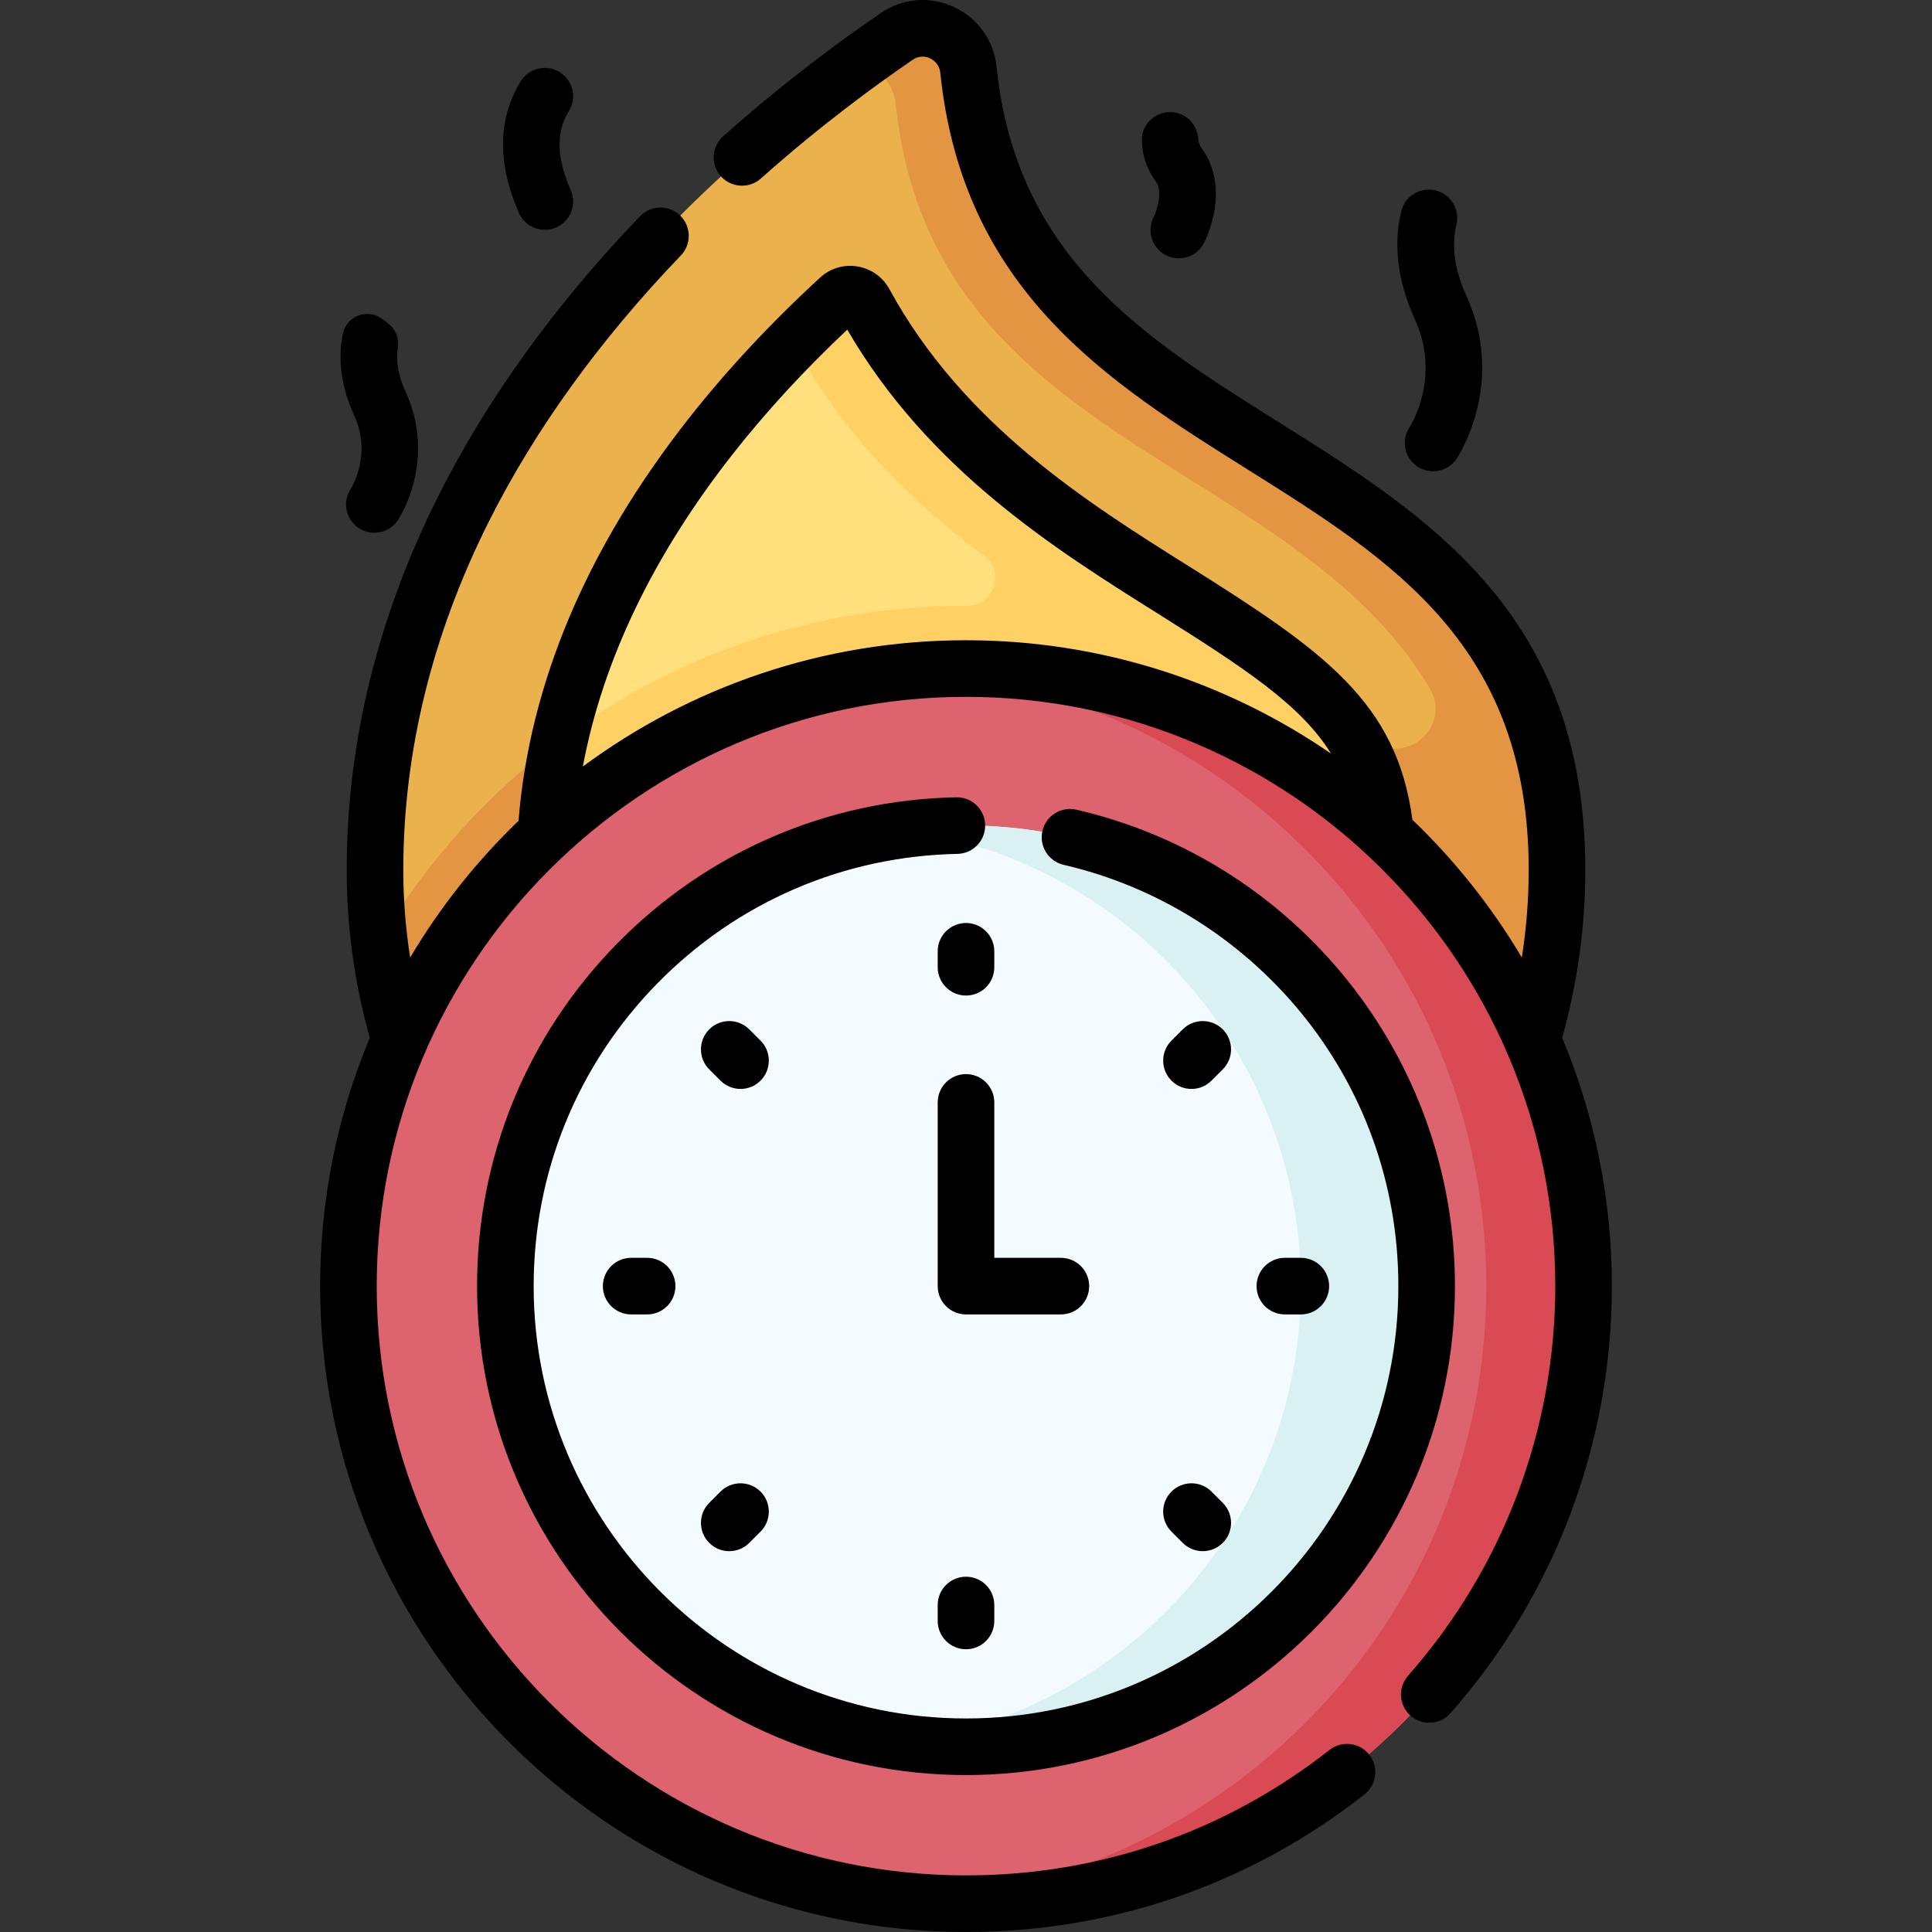 <svg id="Capa_1" enable-background="new 0 0 512.008 512.008" height="512" viewBox="0 0 512.008 512.008" width="512" xmlns="http://www.w3.org/2000/svg"><rect x="0" y="0" width="512.008" height="512.008" fill="#333333" stroke="none"/><g><path d="m412.63 230.602c-.02 86.502-70.124 156.626-156.626 156.626s-156.626-70.124-156.626-156.626c0-114.483 96.947-192.778 138.295-220.965 7.644-5.211 18.028-.326 18.979 8.875 11.629 112.551 156.006 89.579 155.978 212.09z" fill="#eab14d"/><path d="m412.63 230.602c.028-122.511-144.349-99.54-155.978-212.09-.951-9.202-11.335-14.086-18.979-8.875-3.071 2.094-6.455 4.47-10.077 7.111 4.956.996 9.192 5.046 9.783 10.765 9.356 90.559 104.648 93.386 141.516 154.849 5.92 9.869-6.006 20.718-15.23 13.837-30.042-22.41-67.297-35.683-107.661-35.683-66.249 0-124.143 35.733-155.489 88.969 9.326 77.596 75.379 137.742 155.489 137.742 86.005.001 156.606-69.581 156.626-156.625z" fill="#e49542"/><path d="m256.004 342.227c-61.551 0-111.626-50.075-111.626-111.625 0-39.172 14.811-77.875 44.02-115.034 10.908-13.876 22.736-26.112 34.028-36.487 2.07-1.902 5.353-1.316 6.7 1.152 20.556 37.656 54.64 59.046 81.687 76.017 39.404 24.725 56.825 37.22 56.816 74.342-.013 61.556-50.088 111.635-111.625 111.635z" fill="#ffe07d"/><path d="m355.214 190.253c-9.235-11.5-23.811-21.084-44.401-34.003-27.048-16.971-61.131-38.361-81.687-76.017-1.346-2.465-4.629-3.055-6.697-1.155-4.139 3.803-8.35 7.861-12.562 12.154.654.385 1.223.945 1.621 1.673 12.829 23.501 30.926 40.666 49.294 54.375 5.691 4.247 2.599 13.247-4.502 13.237-.092 0-.184 0-.276 0-40.419 0-77.731 13.299-107.802 35.759-2.539 11.384-3.824 22.835-3.824 34.327 0 61.55 50.075 111.625 111.626 111.625 20.329 0 39.405-5.469 55.841-15.008h.001c46.65-27.085 73.72-99.173 43.368-136.967z" fill="#ffd064"/><circle cx="256.004" cy="340.841" fill="#dd636e" r="163.667"/><path d="m256.004 177.174c-4.339 0-8.638.172-12.892.504 84.364 6.574 150.775 77.111 150.775 163.163s-66.411 156.589-150.775 163.163c4.254.332 8.553.504 12.892.504 90.391 0 163.667-73.276 163.667-163.667s-73.276-163.667-163.667-163.667z" fill="#da4a54"/><circle cx="256.004" cy="340.841" fill="#f4fbff" r="122.078"/><path d="m256.004 218.763c-5.656 0-11.22.393-16.673 1.138 59.533 8.131 105.405 59.174 105.405 120.94s-45.872 112.808-105.405 120.94c5.452.745 11.016 1.138 16.673 1.138 67.422 0 122.078-54.656 122.078-122.078s-54.656-122.078-122.078-122.078z" fill="#daf1f4"/><g><path d="m256.004 244.608c-4.142 0-7.5 3.357-7.5 7.5v4.225c0 4.143 3.358 7.5 7.5 7.5s7.5-3.357 7.5-7.5v-4.225c.001-4.142-3.358-7.5-7.5-7.5z"/><path d="m315.759 288.585c1.919 0 3.838-.732 5.303-2.196l2.988-2.987c2.929-2.928 2.93-7.677.001-10.606-2.928-2.929-7.677-2.93-10.606-.001l-2.988 2.987c-2.929 2.928-2.93 7.677-.001 10.606 1.464 1.464 3.384 2.197 5.303 2.197z"/><path d="m344.737 348.341c4.143 0 7.5-3.357 7.5-7.5s-3.357-7.5-7.5-7.5h-4.226c-4.143 0-7.5 3.357-7.5 7.5s3.357 7.5 7.5 7.5z"/><path d="m167.271 333.341c-4.142 0-7.5 3.357-7.5 7.5s3.358 7.5 7.5 7.5h4.225c4.142 0 7.5-3.357 7.5-7.5s-3.358-7.5-7.5-7.5z"/><path d="m310.456 405.9 2.988 2.988c1.465 1.464 3.385 2.196 5.304 2.196s3.839-.732 5.304-2.196c2.929-2.93 2.929-7.678 0-10.607l-2.988-2.988c-2.93-2.928-7.678-2.928-10.607 0-2.93 2.93-2.93 7.678-.001 10.607z"/><path d="m248.504 425.348v4.226c0 4.143 3.358 7.5 7.5 7.5s7.5-3.357 7.5-7.5v-4.226c0-4.143-3.358-7.5-7.5-7.5s-7.5 3.358-7.5 7.5z"/><path d="m190.945 395.294-2.988 2.988c-2.929 2.929-2.928 7.678.001 10.606 1.464 1.465 3.383 2.196 5.303 2.196s3.839-.732 5.304-2.197l2.988-2.988c2.929-2.929 2.928-7.678-.001-10.606-2.93-2.93-7.679-2.929-10.607.001z"/><path d="m201.551 275.781-2.988-2.987c-2.929-2.93-7.678-2.929-10.606.001-2.929 2.929-2.928 7.678.001 10.606l2.988 2.987c1.464 1.465 3.383 2.196 5.303 2.196s3.839-.732 5.304-2.197c2.928-2.928 2.927-7.677-.002-10.606z"/><path d="m288.647 340.841c0-4.143-3.357-7.5-7.5-7.5h-17.643v-41.187c0-4.143-3.358-7.5-7.5-7.5s-7.5 3.357-7.5 7.5v48.687c0 4.143 3.358 7.5 7.5 7.5h25.143c4.143 0 7.5-3.358 7.5-7.5z"/><path d="m373.559 113.232c-2.3 3.445-1.37 8.102 2.075 10.401 3.453 2.304 8.106 1.364 10.401-2.075.541-.811 13.128-20.117 2.568-43.178-3.893-8.501-3.598-14.885-2.655-18.761.702-2.886-.291-5.915-2.624-7.754-4.235-3.34-10.57-1.281-11.905 3.945-.115.449-.224.913-.325 1.391-1.254 5.918-1.601 15.479 3.87 27.424 7.002 15.29-1.087 28.114-1.405 28.607z"/><path d="m92.968 129.522c-2.299 3.445-1.37 8.103 2.075 10.401 3.453 2.304 8.106 1.364 10.401-2.075.427-.64 10.357-15.871 2.059-33.99-2.413-5.27-2.502-9.261-2.067-11.827.398-2.348-.579-4.717-2.449-6.192l-1.532-1.208c-3.818-3.011-9.531-1.041-10.567 3.709-.012.053-.023.107-.034.16-.993 4.686-1.276 12.237 3.012 21.603 4.745 10.363-.705 19.115-.898 19.419z"/><path d="m305.75 57.498c-1.909 3.676-.476 8.203 3.2 10.112 3.683 1.912 8.207.47 10.112-3.2.186-.356 1.834-3.611 2.668-7.973 1.254-6.552.127-12.476-3.259-17.13-.586-.805-.835-1.584-.883-2.297-.153-2.291-1.169-4.435-3.01-5.807-4.931-3.674-12.041-.169-11.967 5.979.042 3.465 1.042 7.253 3.729 10.947 2.013 2.767.026 8.133-.59 9.369z"/><path d="m414 275.017c4.047-14.418 6.126-29.341 6.129-44.413.016-67.731-41.38-93.706-81.413-118.825-35.683-22.39-69.387-43.538-74.604-94.037-.723-6.996-4.954-12.937-11.32-15.894-6.336-2.94-13.566-2.346-19.343 1.591-9.925 6.766-25.233 17.926-41.794 32.67-3.094 2.754-3.369 7.495-.615 10.589 2.754 3.093 7.495 3.369 10.589.614 15.963-14.211 30.71-24.962 40.27-31.479 1.973-1.347 3.857-.714 4.576-.38.733.34 2.466 1.395 2.717 3.829 5.97 57.776 44.394 81.886 81.552 105.202 38.261 24.007 74.399 46.683 74.386 106.115-.002 7.786-.625 15.526-1.82 23.165-7.989-13.463-17.763-25.748-29.006-36.514-4.134-31.235-23.529-44.781-59.504-67.354-26.495-16.624-59.469-37.313-79.091-73.26-1.764-3.23-4.853-5.427-8.475-6.025-3.597-.592-7.198.48-9.882 2.946-13.069 12.009-24.794 24.583-34.85 37.375-26.999 34.347-42.153 70.195-45.083 106.596-11.124 10.701-20.803 22.891-28.724 36.242-1.195-7.64-1.816-15.381-1.816-23.169 0-31.326 7.632-62.416 22.685-92.406 12.211-24.329 29.329-48.048 50.876-70.498 2.868-2.988 2.771-7.736-.218-10.604s-7.736-2.771-10.604.218c-22.588 23.534-40.574 48.484-53.46 74.156-16.11 32.098-24.278 65.451-24.278 99.135 0 15.074 2.077 30.001 6.125 44.424-8.476 20.271-13.167 42.504-13.167 65.814 0 94.382 76.785 171.167 171.167 171.167 38.705 0 75.219-12.603 105.598-36.449 3.258-2.558 3.826-7.271 1.269-10.53s-7.272-3.828-10.53-1.269c-27.711 21.751-61.023 33.248-96.336 33.248-86.111 0-156.167-70.057-156.167-156.167s70.056-156.166 156.167-156.166 156.167 70.056 156.167 156.166c0 38.061-13.856 74.73-39.018 103.255-2.74 3.105-2.443 7.846.663 10.585 3.106 2.74 7.847 2.443 10.585-.663 27.58-31.267 42.77-71.46 42.77-113.177-.002-23.313-4.695-45.549-13.173-65.823zm-259.539-71.879c5.266-28.115 18.611-55.936 39.834-82.935 8.794-11.187 18.955-22.22 30.241-32.842 21.611 37.168 55.168 58.223 82.292 75.241 23.372 14.666 38.012 24.334 45.909 37.106-27.538-18.934-60.861-30.034-96.732-30.034-37.987.001-73.118 12.446-101.544 33.464z"/><path d="m253.436 211.295c-34.071.664-65.997 14.434-89.896 38.772-23.933 24.373-37.113 56.61-37.113 90.773 0 71.449 58.128 129.578 129.578 129.578s129.578-58.129 129.578-129.578c0-60.811-42.237-112.852-100.326-126.26-4.036-.932-8.063 1.584-8.994 5.621-.932 4.036 1.585 8.062 5.621 8.994 49.652 11.461 88.699 56.074 88.699 111.645 0 63.179-51.399 114.578-114.578 114.578s-114.578-51.399-114.578-114.578c0-30.208 11.654-58.713 32.815-80.264 21.133-21.522 49.362-33.698 79.486-34.284 4.141-.081 7.433-3.504 7.353-7.646-.081-4.14-3.519-7.438-7.645-7.351z"/><path d="m147.382 60.278c3.795-1.659 5.527-6.081 3.868-9.877-4.971-11.369-2.649-17.431-.47-21.001 2.158-3.536 1.041-8.151-2.495-10.31-3.536-2.156-8.151-1.04-10.309 2.495-6.068 9.943-6.226 21.66-.47 34.825 1.668 3.815 6.101 5.52 9.876 3.868z"/></g></g></svg>